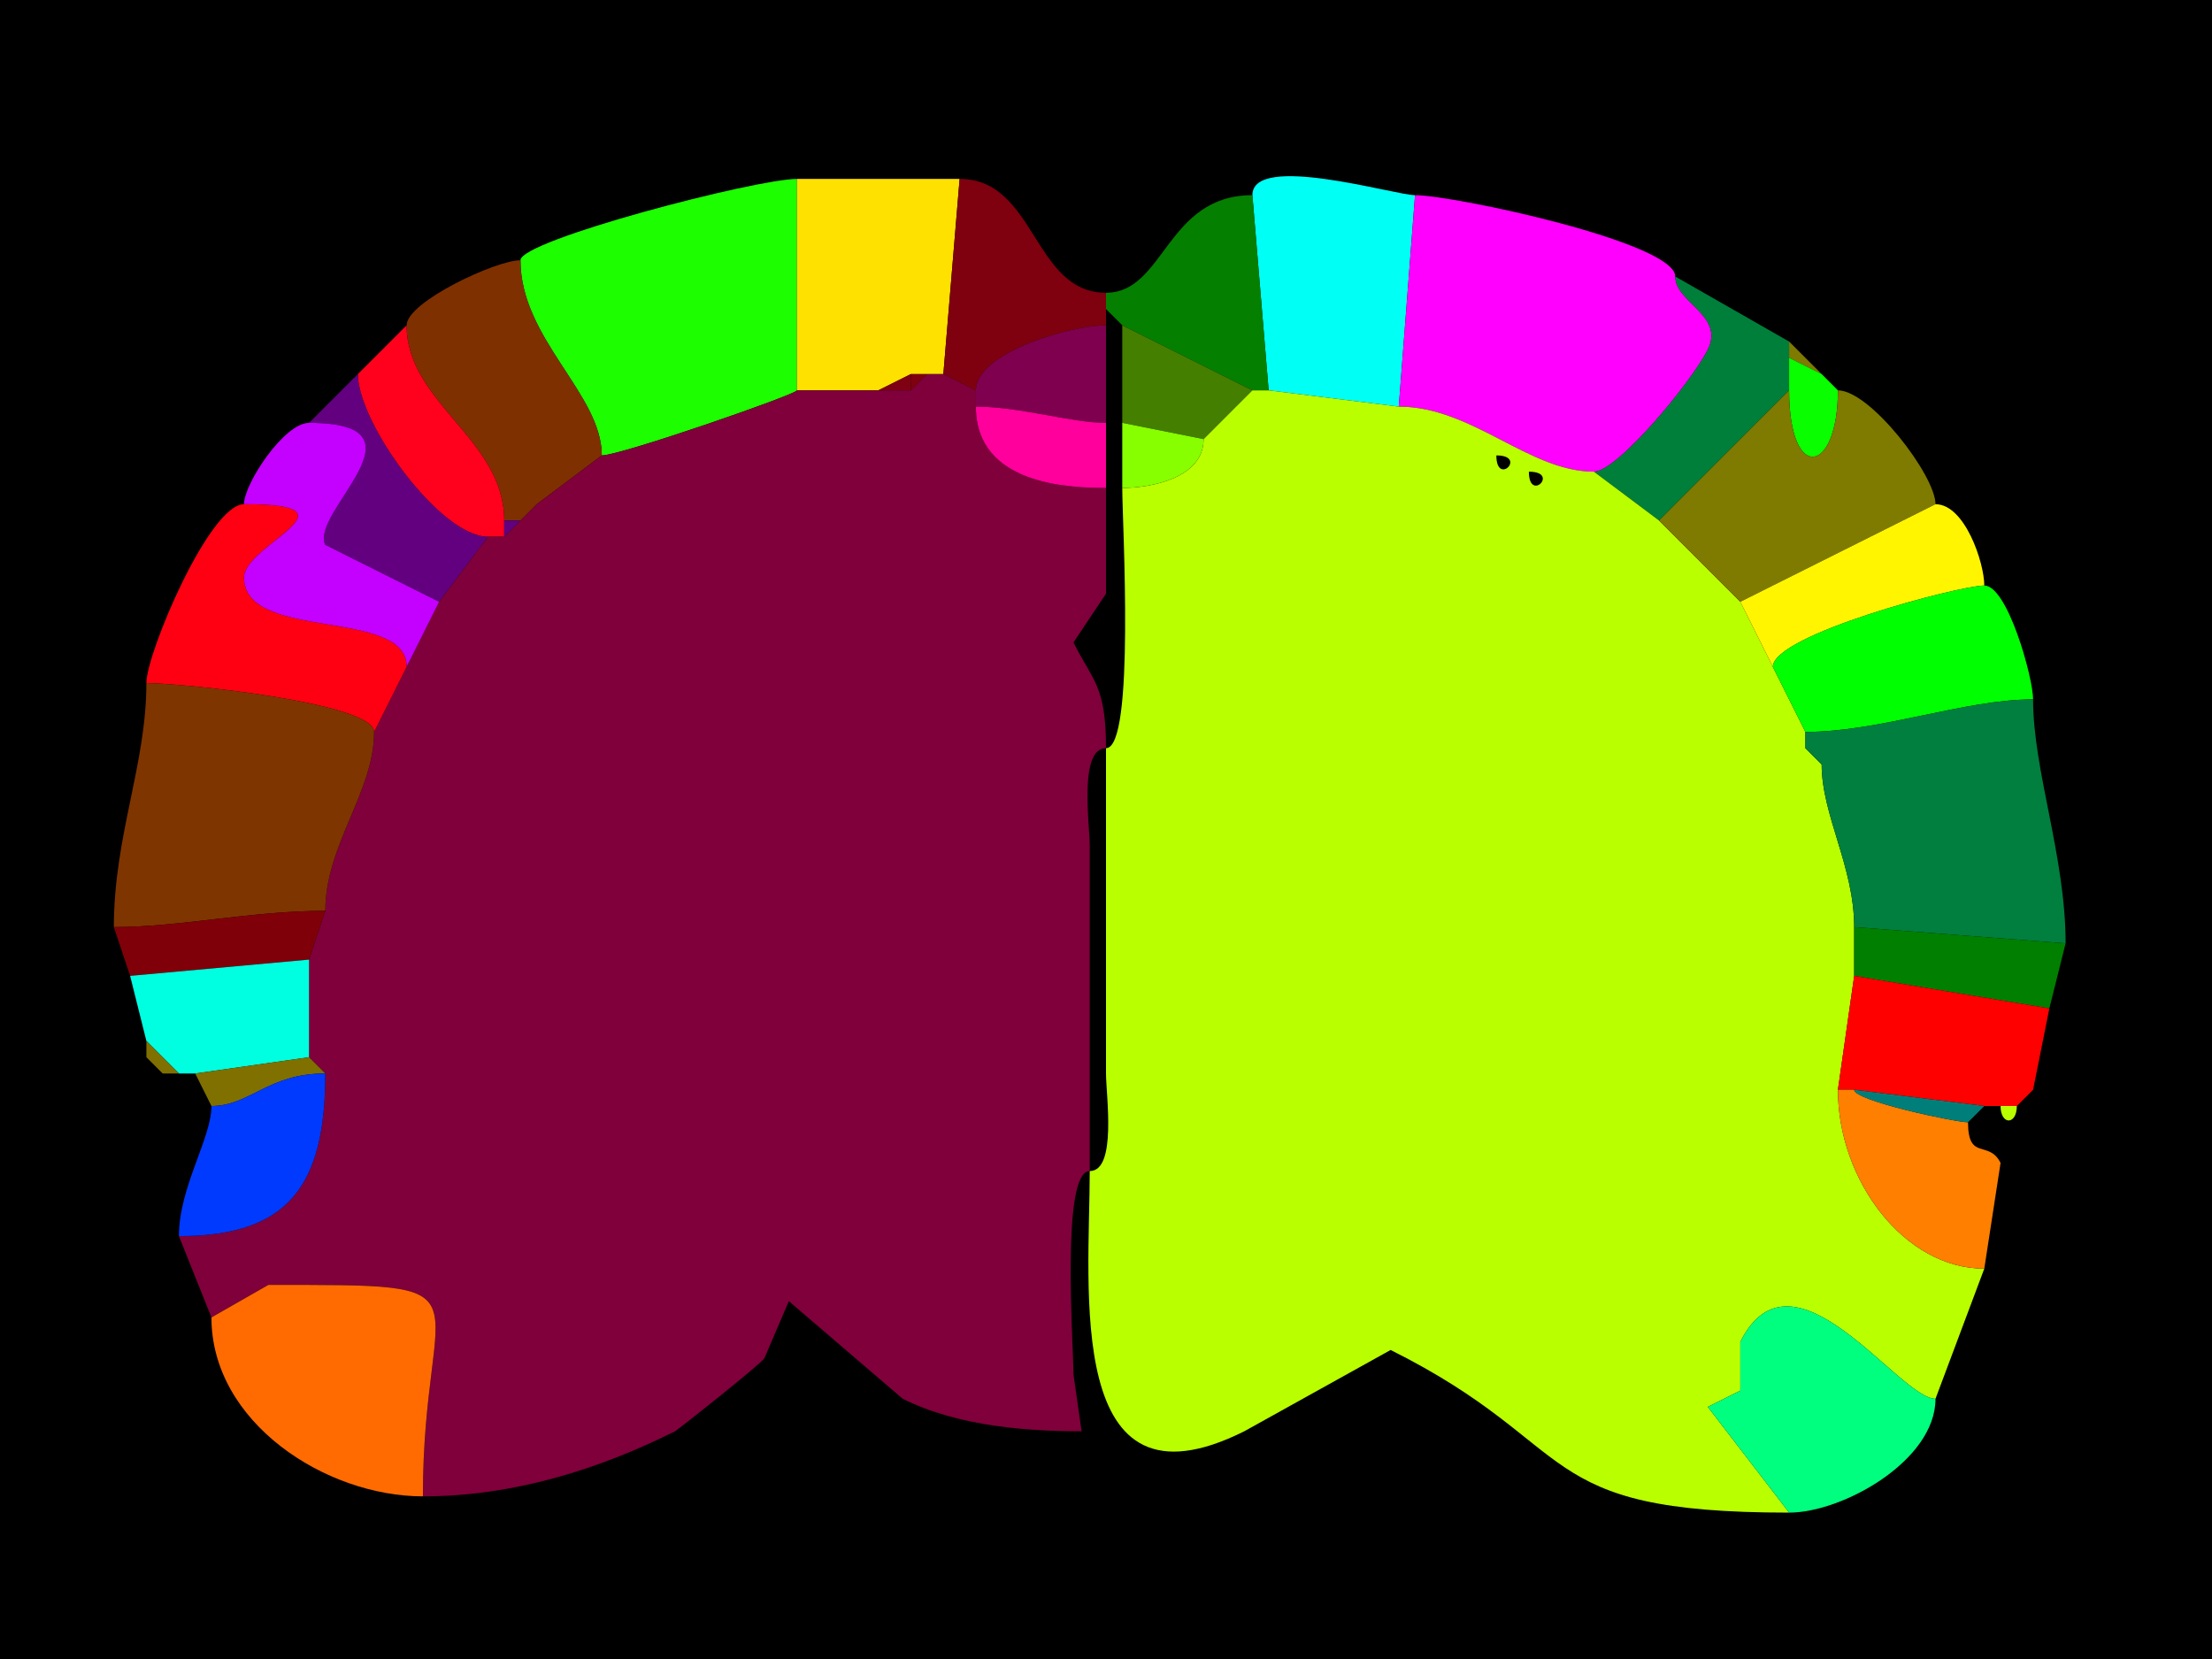 <svg xmlns="http://www.w3.org/2000/svg" xmlns:xlink="http://www.w3.org/1999/xlink" height="102" width="136">
<g>
<rect width="136" height="102" fill="#000000"  stroke-width="0" /> 
<path  fill="#1DFF00" stroke-width="0" stroke="#1DFF00" d = " M49 24 C49,24.236 38.164,28 37,28 37,24.214 32,20.843 32,16 32,14.766 46.474,11 49,11 49,11 49,24 49,24  Z"/>

<path  fill="#FFE100" stroke-width="0" stroke="#FFE100" d = " M49 24 L54,24 C54,24 56,23 56,23 56,23 57,23 57,23 57,23 58,23 58,23 58,23 59,11 59,11 59,11 49,11 49,11 49,11 49,24 49,24  Z"/>

<path  fill="#7F000E" stroke-width="0" stroke="#7F000E" d = " M58 23 L60,24 C60,21.686 65.822,20 68,20 68,20 68,19 68,19 68,19 68,18 68,18 63.513,18 63.692,11 59,11 59,11 58,23 58,23  Z"/>

<path  fill="#00FFF5" stroke-width="0" stroke="#00FFF5" d = " M78 24 L86,25 C86,25 87,12 87,12 85.751,12 77,9.372 77,12 77,12 78,24 78,24  Z"/>

<path  fill="#047F00" stroke-width="0" stroke="#047F00" d = " M77 24 L78,24 C78,24 77,12 77,12 71.69,12 71.611,18 68,18 68,18 68,19 68,19 68,19 69,20 69,20 69,20 77,24 77,24  Z"/>

<path  fill="#FF00FF" stroke-width="0" stroke="#FF00FF" d = " M86 25 C90.514,25 94.001,29 98,29 99.45,29 104.016,23.468 105,21.5 106.058,19.384 103,18.602 103,17 103,14.901 89.353,12 87,12 87,12 86,25 86,25  Z"/>

<path  fill="#7F3000" stroke-width="0" stroke="#7F3000" d = " M31 32 L32,32 C32,32 33,31 33,31 33,31 37,28 37,28 37,24.214 32,20.843 32,16 30.478,16 25,18.571 25,20 25,24.789 31,26.983 31,32  Z"/>

<path  fill="#007F3A" stroke-width="0" stroke="#007F3A" d = " M98 29 L102,32 C102,32 110,24 110,24 110,24 110,22 110,22 110,22 110,21 110,21 110,21 103,17 103,17 103,18.602 106.058,19.384 105,21.5 104.016,23.468 99.45,29 98,29  Z"/>

<path  fill="#FF001D" stroke-width="0" stroke="#FF001D" d = " M30 33 L31,33 C31,33 31,32 31,32 31,26.983 25,24.789 25,20 25,20 22,23 22,23 22,26.011 27.063,33 30,33  Z"/>

<path  fill="#7F004E" stroke-width="0" stroke="#7F004E" d = " M60 25 C62.707,25 65.903,26 68,26 68,26 68,20 68,20 65.822,20 60,21.686 60,24 60,24 60,25 60,25  Z"/>

<path  fill="#447F00" stroke-width="0" stroke="#447F00" d = " M69 26 L74,27 C74,27 77,24 77,24 77,24 69,20 69,20 69,20 69,26 69,26  Z"/>

<path  fill="#7F7A00" stroke-width="0" stroke="#7F7A00" d = " M110 22 L112,23 C112,23 110,21 110,21 110,21 110,22 110,22  Z"/>

<path  fill="#09FF00" stroke-width="0" stroke="#09FF00" d = " M110 24 C110,29.711 113,29.173 113,24 113,24 112,23 112,23 112,23 110,22 110,22 110,22 110,24 110,24  Z"/>

<path  fill="#62007F" stroke-width="0" stroke="#62007F" d = " M30 33 L27,37 C27,37 20,33.5 20,33.5 19.006,31.512 26.747,26 19,26 19,26 22,23 22,23 22,26.011 27.063,33 30,33  Z"/>

<path  fill="#7F0013" stroke-width="0" stroke="#7F0013" d = " M54 24 L56,24 C56,24 56,23 56,23 56,23 54,24 54,24  Z"/>

<path  fill="#7F000E" stroke-width="0" stroke="#7F000E" d = " M57 23 L56,24 C56,24 56,23 56,23 56,23 57,23 57,23  Z"/>

<path  fill="#7F003A" stroke-width="0" stroke="#7F003A" d = " M13 81 L16.5,79 C30.817,79 26,78.789 26,92 31.596,92 36.857,90.321 41.5,88 41.684,87.908 46.839,83.822 47,83.5 47,83.5 48.5,80 48.5,80 48.5,80 55.5,86 55.5,86 58.977,87.739 63.356,88 66.5,88 66.5,88 66,84.5 66,84.5 66,82.634 65.216,72 67,72 67,72 67,52 67,52 67,50.679 66.316,46 68,46 68,42.134 67.189,41.879 66,39.5 66,39.5 68,36.5 68,36.5 68,36.5 68,30 68,30 65.677,30 60,29.79 60,25 60,25 60,24 60,24 60,24 58,23 58,23 58,23 57,23 57,23 57,23 56,24 56,24 56,24 54,24 54,24 54,24 49,24 49,24 49,24.236 38.164,28 37,28 37,28 33,31 33,31 33,31 32,32 32,32 32,32 31,33 31,33 31,33 30,33 30,33 30,33 27,37 27,37 27,37 25,41 25,41 25,41 23,45 23,45 23,48.697 20,51.94 20,56 20,56 19,59 19,59 19,59 19,65 19,65 19,65 20,66 20,66 20,72.863 17.767,76 11,76 11,76 13,81 13,81  Z"/>

<path  fill-rule="evenodd" fill="#BAFF00" stroke-width="0" stroke="#BAFF00" d = " M94 29 C94,30.93 95.93,29 94,29  M92 28 C92,29.93 93.93,28 92,28  M119 86 C116.773,86 110.231,76.038 107,82.5 L107,85.5 L105,86.5 L110,93 C94.015,93 97.413,88.957 85.5,83 85.5,83 76.5,88 76.5,88 65.37,93.565 67,79.149 67,72 68.684,72 68,67.321 68,66 68,66 68,46 68,46 69.801,46 69,32.158 69,30 70.766,30 74,29.393 74,27 74,27 77,24 77,24 77,24 78,24 78,24 78,24 86,25 86,25 90.514,25 94.001,29 98,29 98,29 102,32 102,32 102,32 107,37 107,37 107,37 109,41 109,41 109,41 111,45 111,45 111,45 111,46 111,46 111,46 112,47 112,47 112,50.119 114,53.279 114,57 114,57 114,60 114,60 114,60 113,67 113,67 113,72.569 117.082,78 122,78 122,78 119,86 119,86  Z"/>

<path  fill="#7F7A00" stroke-width="0" stroke="#7F7A00" d = " M102 32 L107,37 C107,37 119,31 119,31 119,29.237 114.988,24 113,24 113,29.173 110,29.711 110,24 110,24 102,32 102,32  Z"/>

<path  fill="#FF009C" stroke-width="0" stroke="#FF009C" d = " M68 26 L68,30 C65.677,30 60,29.79 60,25 62.707,25 65.903,26 68,26  Z"/>

<path  fill="#C400FF" stroke-width="0" stroke="#C400FF" d = " M27 37 L25,41 C25,37.338 15,39.489 15,35.5 15,33.474 22.46,31 15,31 15,29.753 17.467,26 19,26 26.747,26 19.006,31.512 20,33.5 20,33.5 27,37 27,37  Z"/>

<path  fill="#88FF00" stroke-width="0" stroke="#88FF00" d = " M74 27 C74,29.393 70.766,30 69,30 69,30 69,26 69,26 69,26 74,27 74,27  Z"/>

<path  fill="#FF0013" stroke-width="0" stroke="#FF0013" d = " M9 42 C11.146,42 23,43.212 23,45 23,45 25,41 25,41 25,37.338 15,39.489 15,35.5 15,33.474 22.46,31 15,31 12.879,31 9,40.162 9,42  Z"/>

<path  fill="#62007F" stroke-width="0" stroke="#62007F" d = " M33 31 L32,32 C32,32 33,31 33,31  Z"/>

<path  fill="#FFF500" stroke-width="0" stroke="#FFF500" d = " M107 37 L109,41 C109,39.023 120.485,36 122,36 122,34.592 120.803,31 119,31 119,31 107,37 107,37  Z"/>

<path  fill="#62007F" stroke-width="0" stroke="#62007F" d = " M32 32 L31,33 C31,33 31,32 31,32 31,32 32,32 32,32  Z"/>

<path  fill="#00FF00" stroke-width="0" stroke="#00FF00" d = " M125 43 C120.771,43 115.603,45 111,45 111,45 109,41 109,41 109,39.023 120.485,36 122,36 123.429,36 125,41.655 125,43  Z"/>

<path  fill="#7F3500" stroke-width="0" stroke="#7F3500" d = " M20 56 C15.431,56 11.076,57 7,57 7,51.401 9,47.02 9,42 11.146,42 23,43.212 23,45 23,48.697 20,51.94 20,56  Z"/>

<path  fill="#007F3F" stroke-width="0" stroke="#007F3F" d = " M114 57 L127,58 C127,52.655 125,47.387 125,43 120.771,43 115.603,45 111,45 111,45 111,46 111,46 111,46 112,47 112,47 112,50.119 114,53.279 114,57  Z"/>

<path  fill="#00FF00" stroke-width="0" stroke="#00FF00" d = " M111 46 L112,47 C112,47 111,46 111,46  Z"/>

<path  fill="#7F0009" stroke-width="0" stroke="#7F0009" d = " M19 59 L8,60 C8,60 7,57 7,57 11.076,57 15.431,56 20,56 20,56 19,59 19,59  Z"/>

<path  fill="#007F00" stroke-width="0" stroke="#007F00" d = " M114 60 L126,62 C126,62 127,58 127,58 127,58 114,57 114,57 114,57 114,60 114,60  Z"/>

<path  fill="#00FFE1" stroke-width="0" stroke="#00FFE1" d = " M11 66 L12,66 C12,66 19,65 19,65 19,65 19,59 19,59 19,59 8,60 8,60 8,60 9,64 9,64 9,64 11,66 11,66  Z"/>

<path  fill="#FF0000" stroke-width="0" stroke="#FF0000" d = " M123 68 L124,68 C124,68 125,67 125,67 125,67 126,62 126,62 126,62 114,60 114,60 114,60 113,67 113,67 113,67 114,67 114,67 114,67 122,68 122,68 122,68 123,68 123,68  Z"/>

<path  fill="#7F7000" stroke-width="0" stroke="#7F7000" d = " M10 66 L11,66 C11,66 9,64 9,64 9,64 9,65 9,65 9,65 10,66 10,66  Z"/>

<path  fill="#00FFE1" stroke-width="0" stroke="#00FFE1" d = " M9 65 L10,66 C10,66 9,65 9,65  Z"/>

<path  fill="#7F7000" stroke-width="0" stroke="#7F7000" d = " M20 66 C16.455,66 15.37,68 13,68 13,68 12,66 12,66 12,66 19,65 19,65 19,65 20,66 20,66  Z"/>

<path  fill="#003AFF" stroke-width="0" stroke="#003AFF" d = " M13 68 C13,69.996 11,72.985 11,76 17.767,76 20,72.863 20,66 16.455,66 15.37,68 13,68  Z"/>

<path  fill="#FF7F00" stroke-width="0" stroke="#FF7F00" d = " M121 69 C121,71.409 122.277,70.055 123,71.5 L122,78 C117.082,78 113,72.569 113,67 113,67 114,67 114,67 114,67.682 120.241,69 121,69  Z"/>

<path  fill="#007F7A" stroke-width="0" stroke="#007F7A" d = " M122 68 L121,69 C120.241,69 114,67.682 114,67 114,67 122,68 122,68  Z"/>

<path  fill="#BAFF00" stroke-width="0" stroke="#BAFF00" d = " M125 67 L124,68 C124,68 125,67 125,67  Z"/>

<path  fill="#BAFF00" stroke-width="0" stroke="#BAFF00" d = " M123 68 L124,68 C124,69.186 123,69.186 123,68  Z"/>

<path  fill="#FF6B00" stroke-width="0" stroke="#FF6B00" d = " M13 81 L16.5,79 C30.817,79 26,78.789 26,92 20.034,92 13,87.469 13,81  Z"/>

<path  fill="#00FF7F" stroke-width="0" stroke="#00FF7F" d = " M119 86 C116.773,86 110.231,76.038 107,82.5 L107,85.5 L105,86.5 L110,93 C113.288,93 119,89.815 119,86  Z"/>

</g>
</svg>
